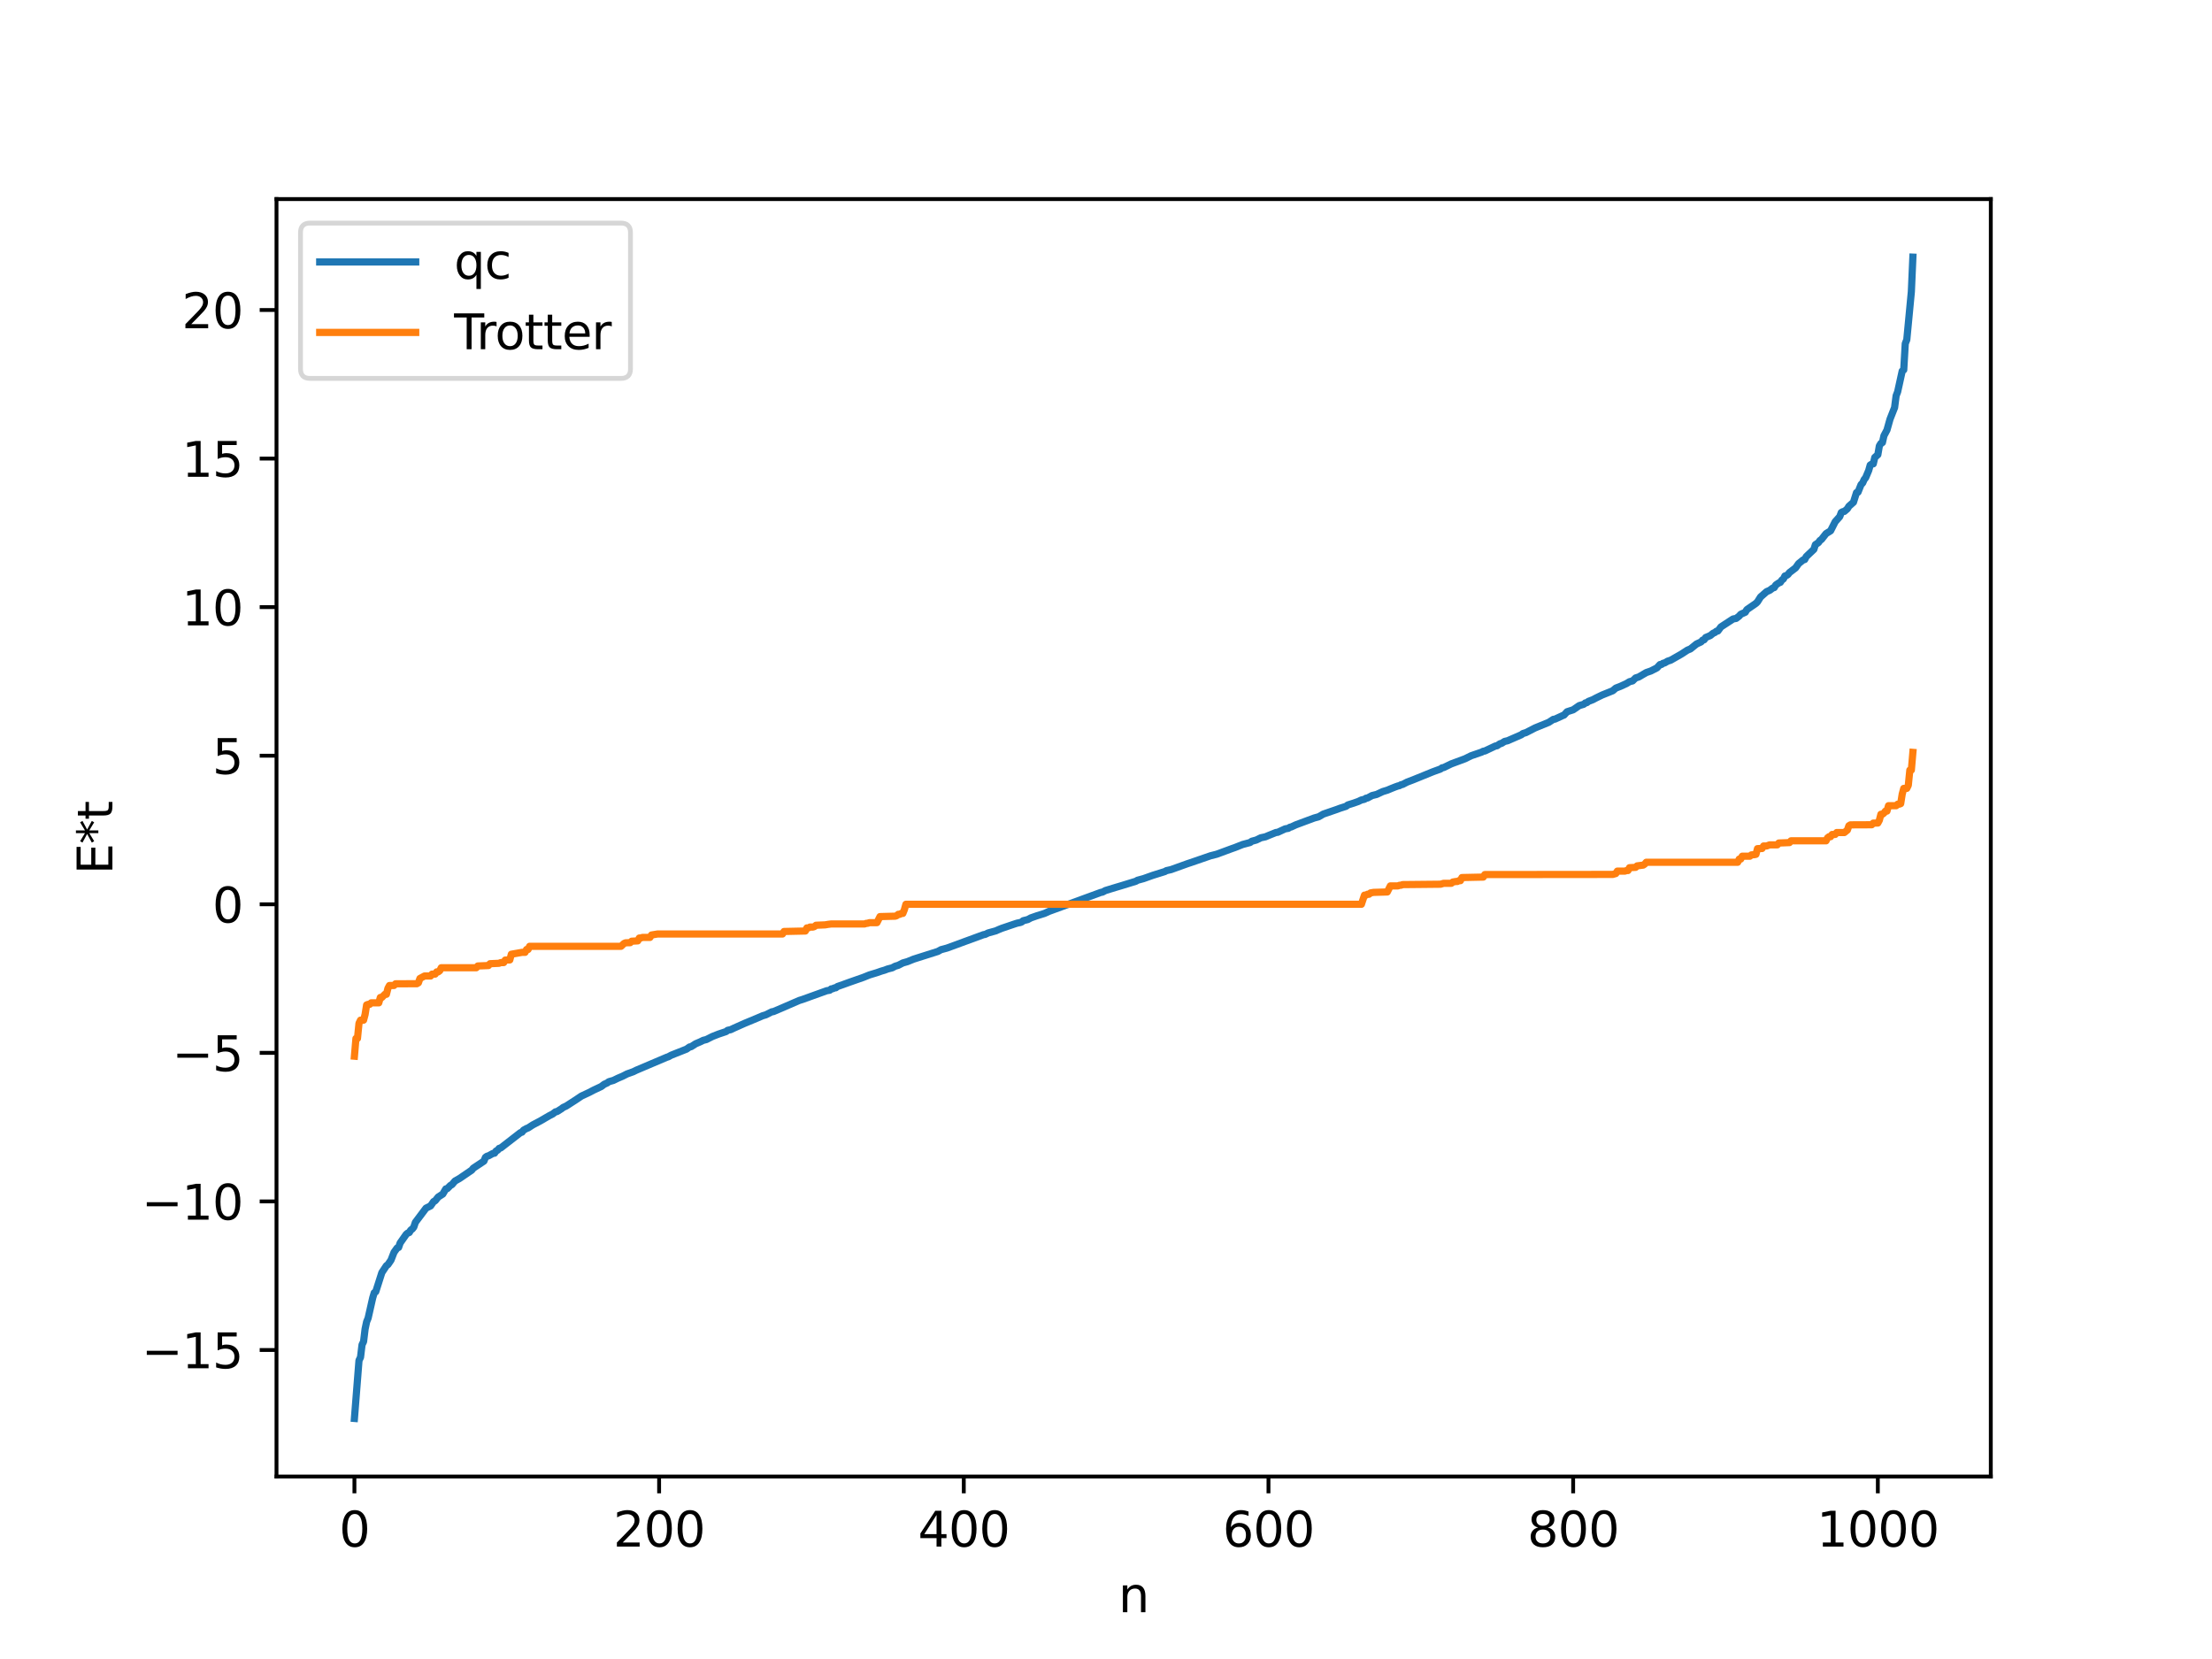 <?xml version="1.0" encoding="utf-8" standalone="no"?>
<!DOCTYPE svg PUBLIC "-//W3C//DTD SVG 1.1//EN"
  "http://www.w3.org/Graphics/SVG/1.1/DTD/svg11.dtd">
<svg xmlns:xlink="http://www.w3.org/1999/xlink" width="460.8pt" height="345.6pt" viewBox="0 0 460.8 345.6" xmlns="http://www.w3.org/2000/svg" version="1.1">
 <defs>
  <style type="text/css">*{stroke-linejoin: round; stroke-linecap: butt}</style>
 </defs>
 <g id="figure_1">
  <g id="patch_1">
   <path d="M 0 345.6 
L 460.8 345.6 
L 460.8 0 
L 0 0 
z
" style="fill: #ffffff"/>
  </g>
  <g id="axes_1">
   <g id="patch_2">
    <path d="M 57.6 307.584 
L 414.72 307.584 
L 414.72 41.472 
L 57.6 41.472 
z
" style="fill: #ffffff"/>
   </g>
   <g id="matplotlib.axis_1">
    <g id="xtick_1">
     <g id="line2d_1">
      <defs>
       <path id="mf92334dc45" d="M 0 0 
L 0 3.5 
" style="stroke: #000000; stroke-width: 0.8"/>
      </defs>
      <g>
       <use xlink:href="#mf92334dc45" x="73.833" y="307.584" style="stroke: #000000; stroke-width: 0.8"/>
      </g>
     </g>
     <g id="text_1">
      <!-- 0 -->
      <g transform="translate(70.651 322.182) scale(0.1 -0.1)">
       <defs>
        <path id="DejaVuSans-30" d="M 2034 4250 
Q 1547 4250 1301 3770 
Q 1056 3291 1056 2328 
Q 1056 1369 1301 889 
Q 1547 409 2034 409 
Q 2525 409 2770 889 
Q 3016 1369 3016 2328 
Q 3016 3291 2770 3770 
Q 2525 4250 2034 4250 
z
M 2034 4750 
Q 2819 4750 3233 4129 
Q 3647 3509 3647 2328 
Q 3647 1150 3233 529 
Q 2819 -91 2034 -91 
Q 1250 -91 836 529 
Q 422 1150 422 2328 
Q 422 3509 836 4129 
Q 1250 4750 2034 4750 
z
" transform="scale(0.016)"/>
       </defs>
       <use xlink:href="#DejaVuSans-30"/>
      </g>
     </g>
    </g>
    <g id="xtick_2">
     <g id="line2d_2">
      <g>
       <use xlink:href="#mf92334dc45" x="137.304" y="307.584" style="stroke: #000000; stroke-width: 0.8"/>
      </g>
     </g>
     <g id="text_2">
      <!-- 200 -->
      <g transform="translate(127.76 322.182) scale(0.1 -0.1)">
       <defs>
        <path id="DejaVuSans-32" d="M 1228 531 
L 3431 531 
L 3431 0 
L 469 0 
L 469 531 
Q 828 903 1448 1529 
Q 2069 2156 2228 2338 
Q 2531 2678 2651 2914 
Q 2772 3150 2772 3378 
Q 2772 3750 2511 3984 
Q 2250 4219 1831 4219 
Q 1534 4219 1204 4116 
Q 875 4013 500 3803 
L 500 4441 
Q 881 4594 1212 4672 
Q 1544 4750 1819 4750 
Q 2544 4750 2975 4387 
Q 3406 4025 3406 3419 
Q 3406 3131 3298 2873 
Q 3191 2616 2906 2266 
Q 2828 2175 2409 1742 
Q 1991 1309 1228 531 
z
" transform="scale(0.016)"/>
       </defs>
       <use xlink:href="#DejaVuSans-32"/>
       <use xlink:href="#DejaVuSans-30" x="63.623"/>
       <use xlink:href="#DejaVuSans-30" x="127.246"/>
      </g>
     </g>
    </g>
    <g id="xtick_3">
     <g id="line2d_3">
      <g>
       <use xlink:href="#mf92334dc45" x="200.775" y="307.584" style="stroke: #000000; stroke-width: 0.8"/>
      </g>
     </g>
     <g id="text_3">
      <!-- 400 -->
      <g transform="translate(191.231 322.182) scale(0.1 -0.1)">
       <defs>
        <path id="DejaVuSans-34" d="M 2419 4116 
L 825 1625 
L 2419 1625 
L 2419 4116 
z
M 2253 4666 
L 3047 4666 
L 3047 1625 
L 3713 1625 
L 3713 1100 
L 3047 1100 
L 3047 0 
L 2419 0 
L 2419 1100 
L 313 1100 
L 313 1709 
L 2253 4666 
z
" transform="scale(0.016)"/>
       </defs>
       <use xlink:href="#DejaVuSans-34"/>
       <use xlink:href="#DejaVuSans-30" x="63.623"/>
       <use xlink:href="#DejaVuSans-30" x="127.246"/>
      </g>
     </g>
    </g>
    <g id="xtick_4">
     <g id="line2d_4">
      <g>
       <use xlink:href="#mf92334dc45" x="264.246" y="307.584" style="stroke: #000000; stroke-width: 0.8"/>
      </g>
     </g>
     <g id="text_4">
      <!-- 600 -->
      <g transform="translate(254.702 322.182) scale(0.1 -0.1)">
       <defs>
        <path id="DejaVuSans-36" d="M 2113 2584 
Q 1688 2584 1439 2293 
Q 1191 2003 1191 1497 
Q 1191 994 1439 701 
Q 1688 409 2113 409 
Q 2538 409 2786 701 
Q 3034 994 3034 1497 
Q 3034 2003 2786 2293 
Q 2538 2584 2113 2584 
z
M 3366 4563 
L 3366 3988 
Q 3128 4100 2886 4159 
Q 2644 4219 2406 4219 
Q 1781 4219 1451 3797 
Q 1122 3375 1075 2522 
Q 1259 2794 1537 2939 
Q 1816 3084 2150 3084 
Q 2853 3084 3261 2657 
Q 3669 2231 3669 1497 
Q 3669 778 3244 343 
Q 2819 -91 2113 -91 
Q 1303 -91 875 529 
Q 447 1150 447 2328 
Q 447 3434 972 4092 
Q 1497 4750 2381 4750 
Q 2619 4750 2861 4703 
Q 3103 4656 3366 4563 
z
" transform="scale(0.016)"/>
       </defs>
       <use xlink:href="#DejaVuSans-36"/>
       <use xlink:href="#DejaVuSans-30" x="63.623"/>
       <use xlink:href="#DejaVuSans-30" x="127.246"/>
      </g>
     </g>
    </g>
    <g id="xtick_5">
     <g id="line2d_5">
      <g>
       <use xlink:href="#mf92334dc45" x="327.717" y="307.584" style="stroke: #000000; stroke-width: 0.8"/>
      </g>
     </g>
     <g id="text_5">
      <!-- 800 -->
      <g transform="translate(318.173 322.182) scale(0.1 -0.1)">
       <defs>
        <path id="DejaVuSans-38" d="M 2034 2216 
Q 1584 2216 1326 1975 
Q 1069 1734 1069 1313 
Q 1069 891 1326 650 
Q 1584 409 2034 409 
Q 2484 409 2743 651 
Q 3003 894 3003 1313 
Q 3003 1734 2745 1975 
Q 2488 2216 2034 2216 
z
M 1403 2484 
Q 997 2584 770 2862 
Q 544 3141 544 3541 
Q 544 4100 942 4425 
Q 1341 4750 2034 4750 
Q 2731 4750 3128 4425 
Q 3525 4100 3525 3541 
Q 3525 3141 3298 2862 
Q 3072 2584 2669 2484 
Q 3125 2378 3379 2068 
Q 3634 1759 3634 1313 
Q 3634 634 3220 271 
Q 2806 -91 2034 -91 
Q 1263 -91 848 271 
Q 434 634 434 1313 
Q 434 1759 690 2068 
Q 947 2378 1403 2484 
z
M 1172 3481 
Q 1172 3119 1398 2916 
Q 1625 2713 2034 2713 
Q 2441 2713 2670 2916 
Q 2900 3119 2900 3481 
Q 2900 3844 2670 4047 
Q 2441 4250 2034 4250 
Q 1625 4250 1398 4047 
Q 1172 3844 1172 3481 
z
" transform="scale(0.016)"/>
       </defs>
       <use xlink:href="#DejaVuSans-38"/>
       <use xlink:href="#DejaVuSans-30" x="63.623"/>
       <use xlink:href="#DejaVuSans-30" x="127.246"/>
      </g>
     </g>
    </g>
    <g id="xtick_6">
     <g id="line2d_6">
      <g>
       <use xlink:href="#mf92334dc45" x="391.188" y="307.584" style="stroke: #000000; stroke-width: 0.8"/>
      </g>
     </g>
     <g id="text_6">
      <!-- 1000 -->
      <g transform="translate(378.463 322.182) scale(0.1 -0.1)">
       <defs>
        <path id="DejaVuSans-31" d="M 794 531 
L 1825 531 
L 1825 4091 
L 703 3866 
L 703 4441 
L 1819 4666 
L 2450 4666 
L 2450 531 
L 3481 531 
L 3481 0 
L 794 0 
L 794 531 
z
" transform="scale(0.016)"/>
       </defs>
       <use xlink:href="#DejaVuSans-31"/>
       <use xlink:href="#DejaVuSans-30" x="63.623"/>
       <use xlink:href="#DejaVuSans-30" x="127.246"/>
       <use xlink:href="#DejaVuSans-30" x="190.869"/>
      </g>
     </g>
    </g>
    <g id="text_7">
     <!-- n -->
     <g transform="translate(232.991 335.861) scale(0.1 -0.1)">
      <defs>
       <path id="DejaVuSans-6e" d="M 3513 2113 
L 3513 0 
L 2938 0 
L 2938 2094 
Q 2938 2591 2744 2837 
Q 2550 3084 2163 3084 
Q 1697 3084 1428 2787 
Q 1159 2491 1159 1978 
L 1159 0 
L 581 0 
L 581 3500 
L 1159 3500 
L 1159 2956 
Q 1366 3272 1645 3428 
Q 1925 3584 2291 3584 
Q 2894 3584 3203 3211 
Q 3513 2838 3513 2113 
z
" transform="scale(0.016)"/>
      </defs>
      <use xlink:href="#DejaVuSans-6e"/>
     </g>
    </g>
   </g>
   <g id="matplotlib.axis_2">
    <g id="ytick_1">
     <g id="line2d_7">
      <defs>
       <path id="mcdec2dcf5c" d="M 0 0 
L -3.5 0 
" style="stroke: #000000; stroke-width: 0.8"/>
      </defs>
      <g>
       <use xlink:href="#mcdec2dcf5c" x="57.6" y="281.228" style="stroke: #000000; stroke-width: 0.8"/>
      </g>
     </g>
     <g id="text_8">
      <!-- −15 -->
      <g transform="translate(29.495 285.027) scale(0.1 -0.1)">
       <defs>
        <path id="DejaVuSans-2212" d="M 678 2272 
L 4684 2272 
L 4684 1741 
L 678 1741 
L 678 2272 
z
" transform="scale(0.016)"/>
        <path id="DejaVuSans-35" d="M 691 4666 
L 3169 4666 
L 3169 4134 
L 1269 4134 
L 1269 2991 
Q 1406 3038 1543 3061 
Q 1681 3084 1819 3084 
Q 2600 3084 3056 2656 
Q 3513 2228 3513 1497 
Q 3513 744 3044 326 
Q 2575 -91 1722 -91 
Q 1428 -91 1123 -41 
Q 819 9 494 109 
L 494 744 
Q 775 591 1075 516 
Q 1375 441 1709 441 
Q 2250 441 2565 725 
Q 2881 1009 2881 1497 
Q 2881 1984 2565 2268 
Q 2250 2553 1709 2553 
Q 1456 2553 1204 2497 
Q 953 2441 691 2322 
L 691 4666 
z
" transform="scale(0.016)"/>
       </defs>
       <use xlink:href="#DejaVuSans-2212"/>
       <use xlink:href="#DejaVuSans-31" x="83.789"/>
       <use xlink:href="#DejaVuSans-35" x="147.412"/>
      </g>
     </g>
    </g>
    <g id="ytick_2">
     <g id="line2d_8">
      <g>
       <use xlink:href="#mcdec2dcf5c" x="57.6" y="250.278" style="stroke: #000000; stroke-width: 0.8"/>
      </g>
     </g>
     <g id="text_9">
      <!-- −10 -->
      <g transform="translate(29.495 254.077) scale(0.1 -0.1)">
       <use xlink:href="#DejaVuSans-2212"/>
       <use xlink:href="#DejaVuSans-31" x="83.789"/>
       <use xlink:href="#DejaVuSans-30" x="147.412"/>
      </g>
     </g>
    </g>
    <g id="ytick_3">
     <g id="line2d_9">
      <g>
       <use xlink:href="#mcdec2dcf5c" x="57.6" y="219.328" style="stroke: #000000; stroke-width: 0.8"/>
      </g>
     </g>
     <g id="text_10">
      <!-- −5 -->
      <g transform="translate(35.858 223.127) scale(0.1 -0.1)">
       <use xlink:href="#DejaVuSans-2212"/>
       <use xlink:href="#DejaVuSans-35" x="83.789"/>
      </g>
     </g>
    </g>
    <g id="ytick_4">
     <g id="line2d_10">
      <g>
       <use xlink:href="#mcdec2dcf5c" x="57.6" y="188.378" style="stroke: #000000; stroke-width: 0.8"/>
      </g>
     </g>
     <g id="text_11">
      <!-- 0 -->
      <g transform="translate(44.237 192.177) scale(0.1 -0.1)">
       <use xlink:href="#DejaVuSans-30"/>
      </g>
     </g>
    </g>
    <g id="ytick_5">
     <g id="line2d_11">
      <g>
       <use xlink:href="#mcdec2dcf5c" x="57.6" y="157.428" style="stroke: #000000; stroke-width: 0.8"/>
      </g>
     </g>
     <g id="text_12">
      <!-- 5 -->
      <g transform="translate(44.237 161.227) scale(0.1 -0.1)">
       <use xlink:href="#DejaVuSans-35"/>
      </g>
     </g>
    </g>
    <g id="ytick_6">
     <g id="line2d_12">
      <g>
       <use xlink:href="#mcdec2dcf5c" x="57.6" y="126.478" style="stroke: #000000; stroke-width: 0.8"/>
      </g>
     </g>
     <g id="text_13">
      <!-- 10 -->
      <g transform="translate(37.875 130.277) scale(0.1 -0.1)">
       <use xlink:href="#DejaVuSans-31"/>
       <use xlink:href="#DejaVuSans-30" x="63.623"/>
      </g>
     </g>
    </g>
    <g id="ytick_7">
     <g id="line2d_13">
      <g>
       <use xlink:href="#mcdec2dcf5c" x="57.6" y="95.528" style="stroke: #000000; stroke-width: 0.8"/>
      </g>
     </g>
     <g id="text_14">
      <!-- 15 -->
      <g transform="translate(37.875 99.327) scale(0.1 -0.1)">
       <use xlink:href="#DejaVuSans-31"/>
       <use xlink:href="#DejaVuSans-35" x="63.623"/>
      </g>
     </g>
    </g>
    <g id="ytick_8">
     <g id="line2d_14">
      <g>
       <use xlink:href="#mcdec2dcf5c" x="57.6" y="64.578" style="stroke: #000000; stroke-width: 0.8"/>
      </g>
     </g>
     <g id="text_15">
      <!-- 20 -->
      <g transform="translate(37.875 68.377) scale(0.1 -0.1)">
       <use xlink:href="#DejaVuSans-32"/>
       <use xlink:href="#DejaVuSans-30" x="63.623"/>
      </g>
     </g>
    </g>
    <g id="text_16">
     <!-- E*t -->
     <g transform="translate(23.416 182.148) rotate(-90) scale(0.1 -0.1)">
      <defs>
       <path id="DejaVuSans-45" d="M 628 4666 
L 3578 4666 
L 3578 4134 
L 1259 4134 
L 1259 2753 
L 3481 2753 
L 3481 2222 
L 1259 2222 
L 1259 531 
L 3634 531 
L 3634 0 
L 628 0 
L 628 4666 
z
" transform="scale(0.016)"/>
       <path id="DejaVuSans-2a" d="M 3009 3897 
L 1888 3291 
L 3009 2681 
L 2828 2375 
L 1778 3009 
L 1778 1831 
L 1422 1831 
L 1422 3009 
L 372 2375 
L 191 2681 
L 1313 3291 
L 191 3897 
L 372 4206 
L 1422 3572 
L 1422 4750 
L 1778 4750 
L 1778 3572 
L 2828 4206 
L 3009 3897 
z
" transform="scale(0.016)"/>
       <path id="DejaVuSans-74" d="M 1172 4494 
L 1172 3500 
L 2356 3500 
L 2356 3053 
L 1172 3053 
L 1172 1153 
Q 1172 725 1289 603 
Q 1406 481 1766 481 
L 2356 481 
L 2356 0 
L 1766 0 
Q 1100 0 847 248 
Q 594 497 594 1153 
L 594 3053 
L 172 3053 
L 172 3500 
L 594 3500 
L 594 4494 
L 1172 4494 
z
" transform="scale(0.016)"/>
      </defs>
      <use xlink:href="#DejaVuSans-45"/>
      <use xlink:href="#DejaVuSans-2a" x="63.184"/>
      <use xlink:href="#DejaVuSans-74" x="113.184"/>
     </g>
    </g>
   </g>
   <g id="line2d_15">
    <path d="M 73.833 295.488 
L 74.785 283.402 
L 75.102 282.755 
L 75.42 280.132 
L 75.737 279.48 
L 76.054 276.868 
L 76.372 275.362 
L 76.689 274.583 
L 77.641 270.372 
L 77.958 269.312 
L 78.276 269.089 
L 79.545 265.109 
L 80.497 263.67 
L 80.815 263.435 
L 81.449 262.508 
L 82.084 260.877 
L 82.719 259.993 
L 83.036 259.865 
L 83.353 258.942 
L 84.623 257.134 
L 84.94 256.867 
L 85.258 256.76 
L 85.575 256.235 
L 85.892 256.021 
L 86.21 255.609 
L 86.527 254.641 
L 88.748 251.682 
L 89.7 251.211 
L 90.335 250.305 
L 90.653 250.146 
L 91.287 249.358 
L 92.239 248.743 
L 92.874 247.664 
L 93.191 247.597 
L 93.826 246.951 
L 94.143 246.781 
L 94.778 246.032 
L 95.73 245.494 
L 98.269 243.762 
L 98.586 243.361 
L 100.808 241.884 
L 101.125 241.099 
L 101.443 240.866 
L 101.76 240.787 
L 102.712 240.264 
L 103.029 240.228 
L 103.347 239.771 
L 103.664 239.61 
L 103.981 239.224 
L 104.299 239.148 
L 108.424 235.949 
L 108.742 235.851 
L 109.059 235.436 
L 109.694 235.081 
L 110.011 234.971 
L 110.963 234.352 
L 112.55 233.514 
L 114.454 232.407 
L 115.089 232.09 
L 115.724 231.613 
L 116.041 231.561 
L 116.993 230.957 
L 117.31 230.704 
L 117.945 230.412 
L 119.849 229.187 
L 121.119 228.334 
L 122.705 227.591 
L 123.658 227.093 
L 125.244 226.348 
L 125.879 225.872 
L 126.514 225.584 
L 126.831 225.339 
L 127.783 225.068 
L 128.735 224.603 
L 129.687 224.2 
L 130.639 223.714 
L 131.909 223.262 
L 132.543 222.947 
L 138.891 220.25 
L 139.208 220.151 
L 139.843 219.808 
L 143.016 218.551 
L 143.651 218.101 
L 143.968 218.051 
L 144.92 217.436 
L 145.872 217.03 
L 146.507 216.717 
L 147.142 216.561 
L 148.411 215.92 
L 149.681 215.421 
L 151.267 214.89 
L 151.585 214.632 
L 152.22 214.497 
L 152.854 214.192 
L 155.076 213.199 
L 157.615 212.144 
L 158.884 211.598 
L 159.519 211.413 
L 160.788 210.773 
L 161.105 210.739 
L 162.692 210.064 
L 166.5 208.412 
L 167.135 208.216 
L 172.213 206.389 
L 172.848 206.281 
L 173.165 206.003 
L 173.482 205.979 
L 173.8 205.799 
L 174.117 205.775 
L 174.434 205.52 
L 175.704 205.072 
L 176.973 204.612 
L 179.829 203.614 
L 180.464 203.359 
L 181.099 203.102 
L 182.686 202.618 
L 183.638 202.287 
L 184.272 202.105 
L 184.907 201.86 
L 185.859 201.616 
L 186.494 201.279 
L 187.129 201.089 
L 188.081 200.599 
L 189.033 200.327 
L 190.302 199.812 
L 191.254 199.508 
L 195.38 198.201 
L 196.015 197.842 
L 197.284 197.498 
L 204.9 194.704 
L 205.218 194.658 
L 205.853 194.351 
L 207.439 193.915 
L 208.074 193.633 
L 208.709 193.376 
L 211.248 192.516 
L 211.882 192.309 
L 212.517 192.18 
L 212.834 192.067 
L 213.152 191.802 
L 214.104 191.563 
L 214.739 191.216 
L 216.008 190.773 
L 217.595 190.277 
L 218.547 189.846 
L 229.337 185.897 
L 229.654 185.848 
L 230.289 185.511 
L 232.51 184.833 
L 233.462 184.551 
L 236.636 183.576 
L 236.953 183.378 
L 238.223 183.031 
L 240.127 182.353 
L 242.666 181.559 
L 242.983 181.372 
L 243.935 181.157 
L 247.426 179.901 
L 248.061 179.694 
L 252.186 178.271 
L 253.456 177.949 
L 256.629 176.779 
L 257.264 176.557 
L 258.851 175.927 
L 260.438 175.506 
L 260.755 175.251 
L 261.707 174.994 
L 262.659 174.525 
L 263.611 174.323 
L 264.246 174.053 
L 265.833 173.414 
L 266.15 173.393 
L 267.737 172.662 
L 268.372 172.559 
L 268.689 172.337 
L 269.006 172.265 
L 269.958 171.822 
L 273.767 170.406 
L 274.719 170.142 
L 275.671 169.588 
L 278.527 168.605 
L 279.162 168.366 
L 280.431 167.962 
L 280.748 167.697 
L 282.018 167.294 
L 282.97 166.956 
L 283.605 166.649 
L 284.239 166.508 
L 284.557 166.286 
L 284.874 166.242 
L 285.826 165.728 
L 286.778 165.494 
L 288.048 164.9 
L 289 164.609 
L 289.952 164.213 
L 290.586 163.96 
L 291.221 163.73 
L 291.539 163.67 
L 291.856 163.472 
L 292.173 163.419 
L 293.125 162.926 
L 294.395 162.443 
L 298.52 160.766 
L 300.107 160.187 
L 300.424 159.946 
L 300.742 159.898 
L 302.329 159.128 
L 305.185 158.068 
L 306.454 157.437 
L 308.676 156.672 
L 308.993 156.493 
L 309.31 156.452 
L 311.532 155.4 
L 311.849 155.359 
L 312.484 154.931 
L 312.801 154.857 
L 313.436 154.454 
L 314.071 154.307 
L 316.927 153.061 
L 317.244 152.809 
L 317.879 152.62 
L 319.783 151.641 
L 322.639 150.474 
L 323.591 149.853 
L 323.909 149.817 
L 325.496 149.085 
L 325.813 148.963 
L 326.448 148.272 
L 327.717 147.864 
L 328.986 146.988 
L 329.939 146.709 
L 330.256 146.433 
L 330.573 146.371 
L 330.891 146.115 
L 331.843 145.748 
L 332.477 145.405 
L 333.747 144.788 
L 335.968 143.893 
L 336.603 143.346 
L 337.555 142.982 
L 338.824 142.399 
L 339.459 142.009 
L 340.094 141.846 
L 340.729 141.228 
L 341.363 141.034 
L 342.95 140.107 
L 343.902 139.779 
L 345.172 139.128 
L 345.806 138.437 
L 346.124 138.416 
L 346.441 138.175 
L 346.758 138.11 
L 347.393 137.739 
L 348.028 137.534 
L 350.249 136.268 
L 351.519 135.439 
L 352.153 135.178 
L 353.423 134.152 
L 354.375 133.716 
L 354.692 133.345 
L 355.01 133.273 
L 355.327 132.804 
L 356.279 132.403 
L 356.914 131.891 
L 357.231 131.776 
L 357.548 131.507 
L 357.866 131.445 
L 358.5 130.596 
L 361.039 128.939 
L 361.674 128.825 
L 362.309 128.332 
L 362.626 127.965 
L 363.578 127.543 
L 363.896 127.005 
L 365.8 125.686 
L 366.117 125.372 
L 366.752 124.363 
L 368.021 123.248 
L 368.656 122.976 
L 369.291 122.498 
L 369.608 122.406 
L 369.925 121.865 
L 370.56 121.433 
L 370.877 121.314 
L 371.195 120.833 
L 371.512 120.611 
L 371.829 119.984 
L 372.147 119.894 
L 372.464 119.679 
L 372.781 119.273 
L 374.051 118.304 
L 374.686 117.407 
L 375.638 116.637 
L 375.955 116.563 
L 376.272 115.951 
L 377.859 114.446 
L 378.177 113.467 
L 378.811 113.04 
L 379.129 112.589 
L 379.446 112.372 
L 380.398 111.162 
L 381.35 110.571 
L 382.302 108.686 
L 383.254 107.62 
L 383.572 106.767 
L 383.889 106.587 
L 384.206 106.537 
L 384.841 105.99 
L 385.158 105.467 
L 386.11 104.626 
L 386.745 102.618 
L 387.062 102.525 
L 387.697 100.928 
L 388.015 100.632 
L 388.332 99.911 
L 388.649 99.514 
L 389.284 98.008 
L 389.601 96.883 
L 389.919 96.671 
L 390.236 96.632 
L 390.553 95.287 
L 391.188 94.724 
L 391.505 92.889 
L 391.823 92.372 
L 392.14 92.192 
L 392.458 90.772 
L 393.092 89.573 
L 393.727 87.313 
L 394.679 84.897 
L 394.996 82.443 
L 395.314 81.617 
L 396.266 77.287 
L 396.583 77.05 
L 396.9 71.582 
L 397.218 70.771 
L 398.17 60.773 
L 398.487 53.568 
L 398.487 53.568 
" clip-path="url(#p001eb46011)" style="fill: none; stroke: #1f77b4; stroke-width: 1.5; stroke-linecap: square"/>
   </g>
   <g id="line2d_16">
    <path d="M 73.833 220.024 
L 74.15 216.331 
L 74.467 216.331 
L 74.785 213.175 
L 75.102 212.519 
L 75.737 212.519 
L 76.054 211.338 
L 76.372 209.344 
L 76.689 209.222 
L 77.006 209.222 
L 77.324 208.913 
L 78.91 208.913 
L 79.228 207.788 
L 79.545 207.788 
L 80.18 207.13 
L 80.497 207.13 
L 80.815 205.886 
L 81.132 205.301 
L 82.084 205.29 
L 82.401 204.944 
L 86.844 204.924 
L 87.162 204.735 
L 87.479 203.833 
L 88.431 203.322 
L 89.7 203.322 
L 90.018 202.923 
L 90.653 202.923 
L 90.97 202.46 
L 91.287 202.46 
L 91.605 202.219 
L 91.922 201.598 
L 99.221 201.598 
L 99.539 201.229 
L 101.76 201.141 
L 102.077 200.758 
L 103.981 200.672 
L 104.299 200.522 
L 104.934 200.522 
L 105.251 199.997 
L 106.203 199.97 
L 106.52 198.784 
L 108.742 198.394 
L 109.377 198.394 
L 109.694 197.794 
L 110.011 197.794 
L 110.329 197.132 
L 129.37 197.132 
L 130.005 196.539 
L 130.322 196.402 
L 131.274 196.379 
L 131.591 196.071 
L 132.861 196.001 
L 133.178 195.408 
L 133.496 195.408 
L 133.813 195.284 
L 135.4 195.284 
L 135.717 194.779 
L 136.986 194.568 
L 163.01 194.568 
L 163.327 194.044 
L 167.77 193.948 
L 168.087 193.299 
L 168.405 193.299 
L 168.722 193.125 
L 169.357 193.125 
L 169.674 193.014 
L 169.991 192.746 
L 171.896 192.665 
L 172.53 192.557 
L 173.165 192.477 
L 180.147 192.477 
L 180.464 192.339 
L 180.781 192.339 
L 181.099 192.204 
L 182.686 192.204 
L 183.32 190.942 
L 186.494 190.857 
L 186.811 190.747 
L 187.129 190.469 
L 187.446 190.469 
L 187.763 190.281 
L 188.081 190.281 
L 188.398 189.497 
L 188.715 188.378 
L 283.605 188.378 
L 284.239 186.475 
L 284.557 186.475 
L 284.874 186.287 
L 285.191 186.287 
L 285.509 186.009 
L 286.143 185.899 
L 289 185.814 
L 289.634 184.552 
L 291.221 184.552 
L 291.539 184.417 
L 291.856 184.417 
L 292.173 184.279 
L 300.107 184.199 
L 300.742 184.01 
L 302.329 184.01 
L 302.646 183.743 
L 303.281 183.631 
L 303.598 183.631 
L 303.915 183.458 
L 304.233 183.458 
L 304.55 182.808 
L 308.993 182.713 
L 309.31 182.188 
L 335.968 182.159 
L 336.603 181.977 
L 336.92 181.472 
L 338.507 181.472 
L 338.824 181.348 
L 339.142 181.348 
L 339.459 180.755 
L 340.729 180.685 
L 341.046 180.377 
L 342.315 180.217 
L 342.633 180 
L 342.95 179.624 
L 361.991 179.624 
L 362.309 178.962 
L 362.626 178.962 
L 362.943 178.362 
L 364.53 178.362 
L 364.848 178.089 
L 365.482 178.042 
L 365.8 177.972 
L 366.117 176.786 
L 367.069 176.759 
L 367.386 176.234 
L 368.021 176.234 
L 368.656 175.998 
L 370.243 175.998 
L 370.56 175.615 
L 372.781 175.527 
L 373.099 175.158 
L 380.398 175.158 
L 380.715 174.537 
L 381.033 174.296 
L 381.35 174.296 
L 381.667 173.833 
L 382.302 173.833 
L 382.62 173.434 
L 384.206 173.434 
L 384.841 172.923 
L 385.158 172.022 
L 385.476 171.832 
L 389.919 171.812 
L 390.236 171.466 
L 391.188 171.456 
L 391.505 170.87 
L 391.823 169.626 
L 392.14 169.626 
L 392.458 169.375 
L 392.775 168.968 
L 393.092 168.968 
L 393.41 167.843 
L 394.996 167.843 
L 395.314 167.534 
L 395.631 167.534 
L 395.948 167.412 
L 396.266 165.418 
L 396.583 164.237 
L 397.218 164.237 
L 397.535 163.582 
L 397.853 160.425 
L 398.17 160.425 
L 398.487 156.732 
L 398.487 156.732 
" clip-path="url(#p001eb46011)" style="fill: none; stroke: #ff7f0e; stroke-width: 1.5; stroke-linecap: square"/>
   </g>
   <g id="patch_3">
    <path d="M 57.6 307.584 
L 57.6 41.472 
" style="fill: none; stroke: #000000; stroke-width: 0.8; stroke-linejoin: miter; stroke-linecap: square"/>
   </g>
   <g id="patch_4">
    <path d="M 414.72 307.584 
L 414.72 41.472 
" style="fill: none; stroke: #000000; stroke-width: 0.8; stroke-linejoin: miter; stroke-linecap: square"/>
   </g>
   <g id="patch_5">
    <path d="M 57.6 307.584 
L 414.72 307.584 
" style="fill: none; stroke: #000000; stroke-width: 0.8; stroke-linejoin: miter; stroke-linecap: square"/>
   </g>
   <g id="patch_6">
    <path d="M 57.6 41.472 
L 414.72 41.472 
" style="fill: none; stroke: #000000; stroke-width: 0.8; stroke-linejoin: miter; stroke-linecap: square"/>
   </g>
   <g id="legend_1">
    <g id="patch_7">
     <path d="M 64.6 78.828 
L 129.342 78.828 
Q 131.342 78.828 131.342 76.828 
L 131.342 48.472 
Q 131.342 46.472 129.342 46.472 
L 64.6 46.472 
Q 62.6 46.472 62.6 48.472 
L 62.6 76.828 
Q 62.6 78.828 64.6 78.828 
z
" style="fill: #ffffff; opacity: 0.8; stroke: #cccccc; stroke-linejoin: miter"/>
    </g>
    <g id="line2d_17">
     <path d="M 66.6 54.57 
L 76.6 54.57 
L 86.6 54.57 
" style="fill: none; stroke: #1f77b4; stroke-width: 1.5; stroke-linecap: square"/>
    </g>
    <g id="text_17">
     <!-- qc -->
     <g transform="translate(94.6 58.07) scale(0.1 -0.1)">
      <defs>
       <path id="DejaVuSans-71" d="M 947 1747 
Q 947 1113 1208 752 
Q 1469 391 1925 391 
Q 2381 391 2643 752 
Q 2906 1113 2906 1747 
Q 2906 2381 2643 2742 
Q 2381 3103 1925 3103 
Q 1469 3103 1208 2742 
Q 947 2381 947 1747 
z
M 2906 525 
Q 2725 213 2448 61 
Q 2172 -91 1784 -91 
Q 1150 -91 751 415 
Q 353 922 353 1747 
Q 353 2572 751 3078 
Q 1150 3584 1784 3584 
Q 2172 3584 2448 3432 
Q 2725 3281 2906 2969 
L 2906 3500 
L 3481 3500 
L 3481 -1331 
L 2906 -1331 
L 2906 525 
z
" transform="scale(0.016)"/>
       <path id="DejaVuSans-63" d="M 3122 3366 
L 3122 2828 
Q 2878 2963 2633 3030 
Q 2388 3097 2138 3097 
Q 1578 3097 1268 2742 
Q 959 2388 959 1747 
Q 959 1106 1268 751 
Q 1578 397 2138 397 
Q 2388 397 2633 464 
Q 2878 531 3122 666 
L 3122 134 
Q 2881 22 2623 -34 
Q 2366 -91 2075 -91 
Q 1284 -91 818 406 
Q 353 903 353 1747 
Q 353 2603 823 3093 
Q 1294 3584 2113 3584 
Q 2378 3584 2631 3529 
Q 2884 3475 3122 3366 
z
" transform="scale(0.016)"/>
      </defs>
      <use xlink:href="#DejaVuSans-71"/>
      <use xlink:href="#DejaVuSans-63" x="63.477"/>
     </g>
    </g>
    <g id="line2d_18">
     <path d="M 66.6 69.249 
L 76.6 69.249 
L 86.6 69.249 
" style="fill: none; stroke: #ff7f0e; stroke-width: 1.5; stroke-linecap: square"/>
    </g>
    <g id="text_18">
     <!-- Trotter -->
     <g transform="translate(94.6 72.749) scale(0.1 -0.1)">
      <defs>
       <path id="DejaVuSans-54" d="M -19 4666 
L 3928 4666 
L 3928 4134 
L 2272 4134 
L 2272 0 
L 1638 0 
L 1638 4134 
L -19 4134 
L -19 4666 
z
" transform="scale(0.016)"/>
       <path id="DejaVuSans-72" d="M 2631 2963 
Q 2534 3019 2420 3045 
Q 2306 3072 2169 3072 
Q 1681 3072 1420 2755 
Q 1159 2438 1159 1844 
L 1159 0 
L 581 0 
L 581 3500 
L 1159 3500 
L 1159 2956 
Q 1341 3275 1631 3429 
Q 1922 3584 2338 3584 
Q 2397 3584 2469 3576 
Q 2541 3569 2628 3553 
L 2631 2963 
z
" transform="scale(0.016)"/>
       <path id="DejaVuSans-6f" d="M 1959 3097 
Q 1497 3097 1228 2736 
Q 959 2375 959 1747 
Q 959 1119 1226 758 
Q 1494 397 1959 397 
Q 2419 397 2687 759 
Q 2956 1122 2956 1747 
Q 2956 2369 2687 2733 
Q 2419 3097 1959 3097 
z
M 1959 3584 
Q 2709 3584 3137 3096 
Q 3566 2609 3566 1747 
Q 3566 888 3137 398 
Q 2709 -91 1959 -91 
Q 1206 -91 779 398 
Q 353 888 353 1747 
Q 353 2609 779 3096 
Q 1206 3584 1959 3584 
z
" transform="scale(0.016)"/>
       <path id="DejaVuSans-65" d="M 3597 1894 
L 3597 1613 
L 953 1613 
Q 991 1019 1311 708 
Q 1631 397 2203 397 
Q 2534 397 2845 478 
Q 3156 559 3463 722 
L 3463 178 
Q 3153 47 2828 -22 
Q 2503 -91 2169 -91 
Q 1331 -91 842 396 
Q 353 884 353 1716 
Q 353 2575 817 3079 
Q 1281 3584 2069 3584 
Q 2775 3584 3186 3129 
Q 3597 2675 3597 1894 
z
M 3022 2063 
Q 3016 2534 2758 2815 
Q 2500 3097 2075 3097 
Q 1594 3097 1305 2825 
Q 1016 2553 972 2059 
L 3022 2063 
z
" transform="scale(0.016)"/>
      </defs>
      <use xlink:href="#DejaVuSans-54"/>
      <use xlink:href="#DejaVuSans-72" x="46.334"/>
      <use xlink:href="#DejaVuSans-6f" x="85.197"/>
      <use xlink:href="#DejaVuSans-74" x="146.379"/>
      <use xlink:href="#DejaVuSans-74" x="185.588"/>
      <use xlink:href="#DejaVuSans-65" x="224.797"/>
      <use xlink:href="#DejaVuSans-72" x="286.32"/>
     </g>
    </g>
   </g>
  </g>
 </g>
 <defs>
  <clipPath id="p001eb46011">
   <rect x="57.6" y="41.472" width="357.12" height="266.112"/>
  </clipPath>
 </defs>
</svg>
